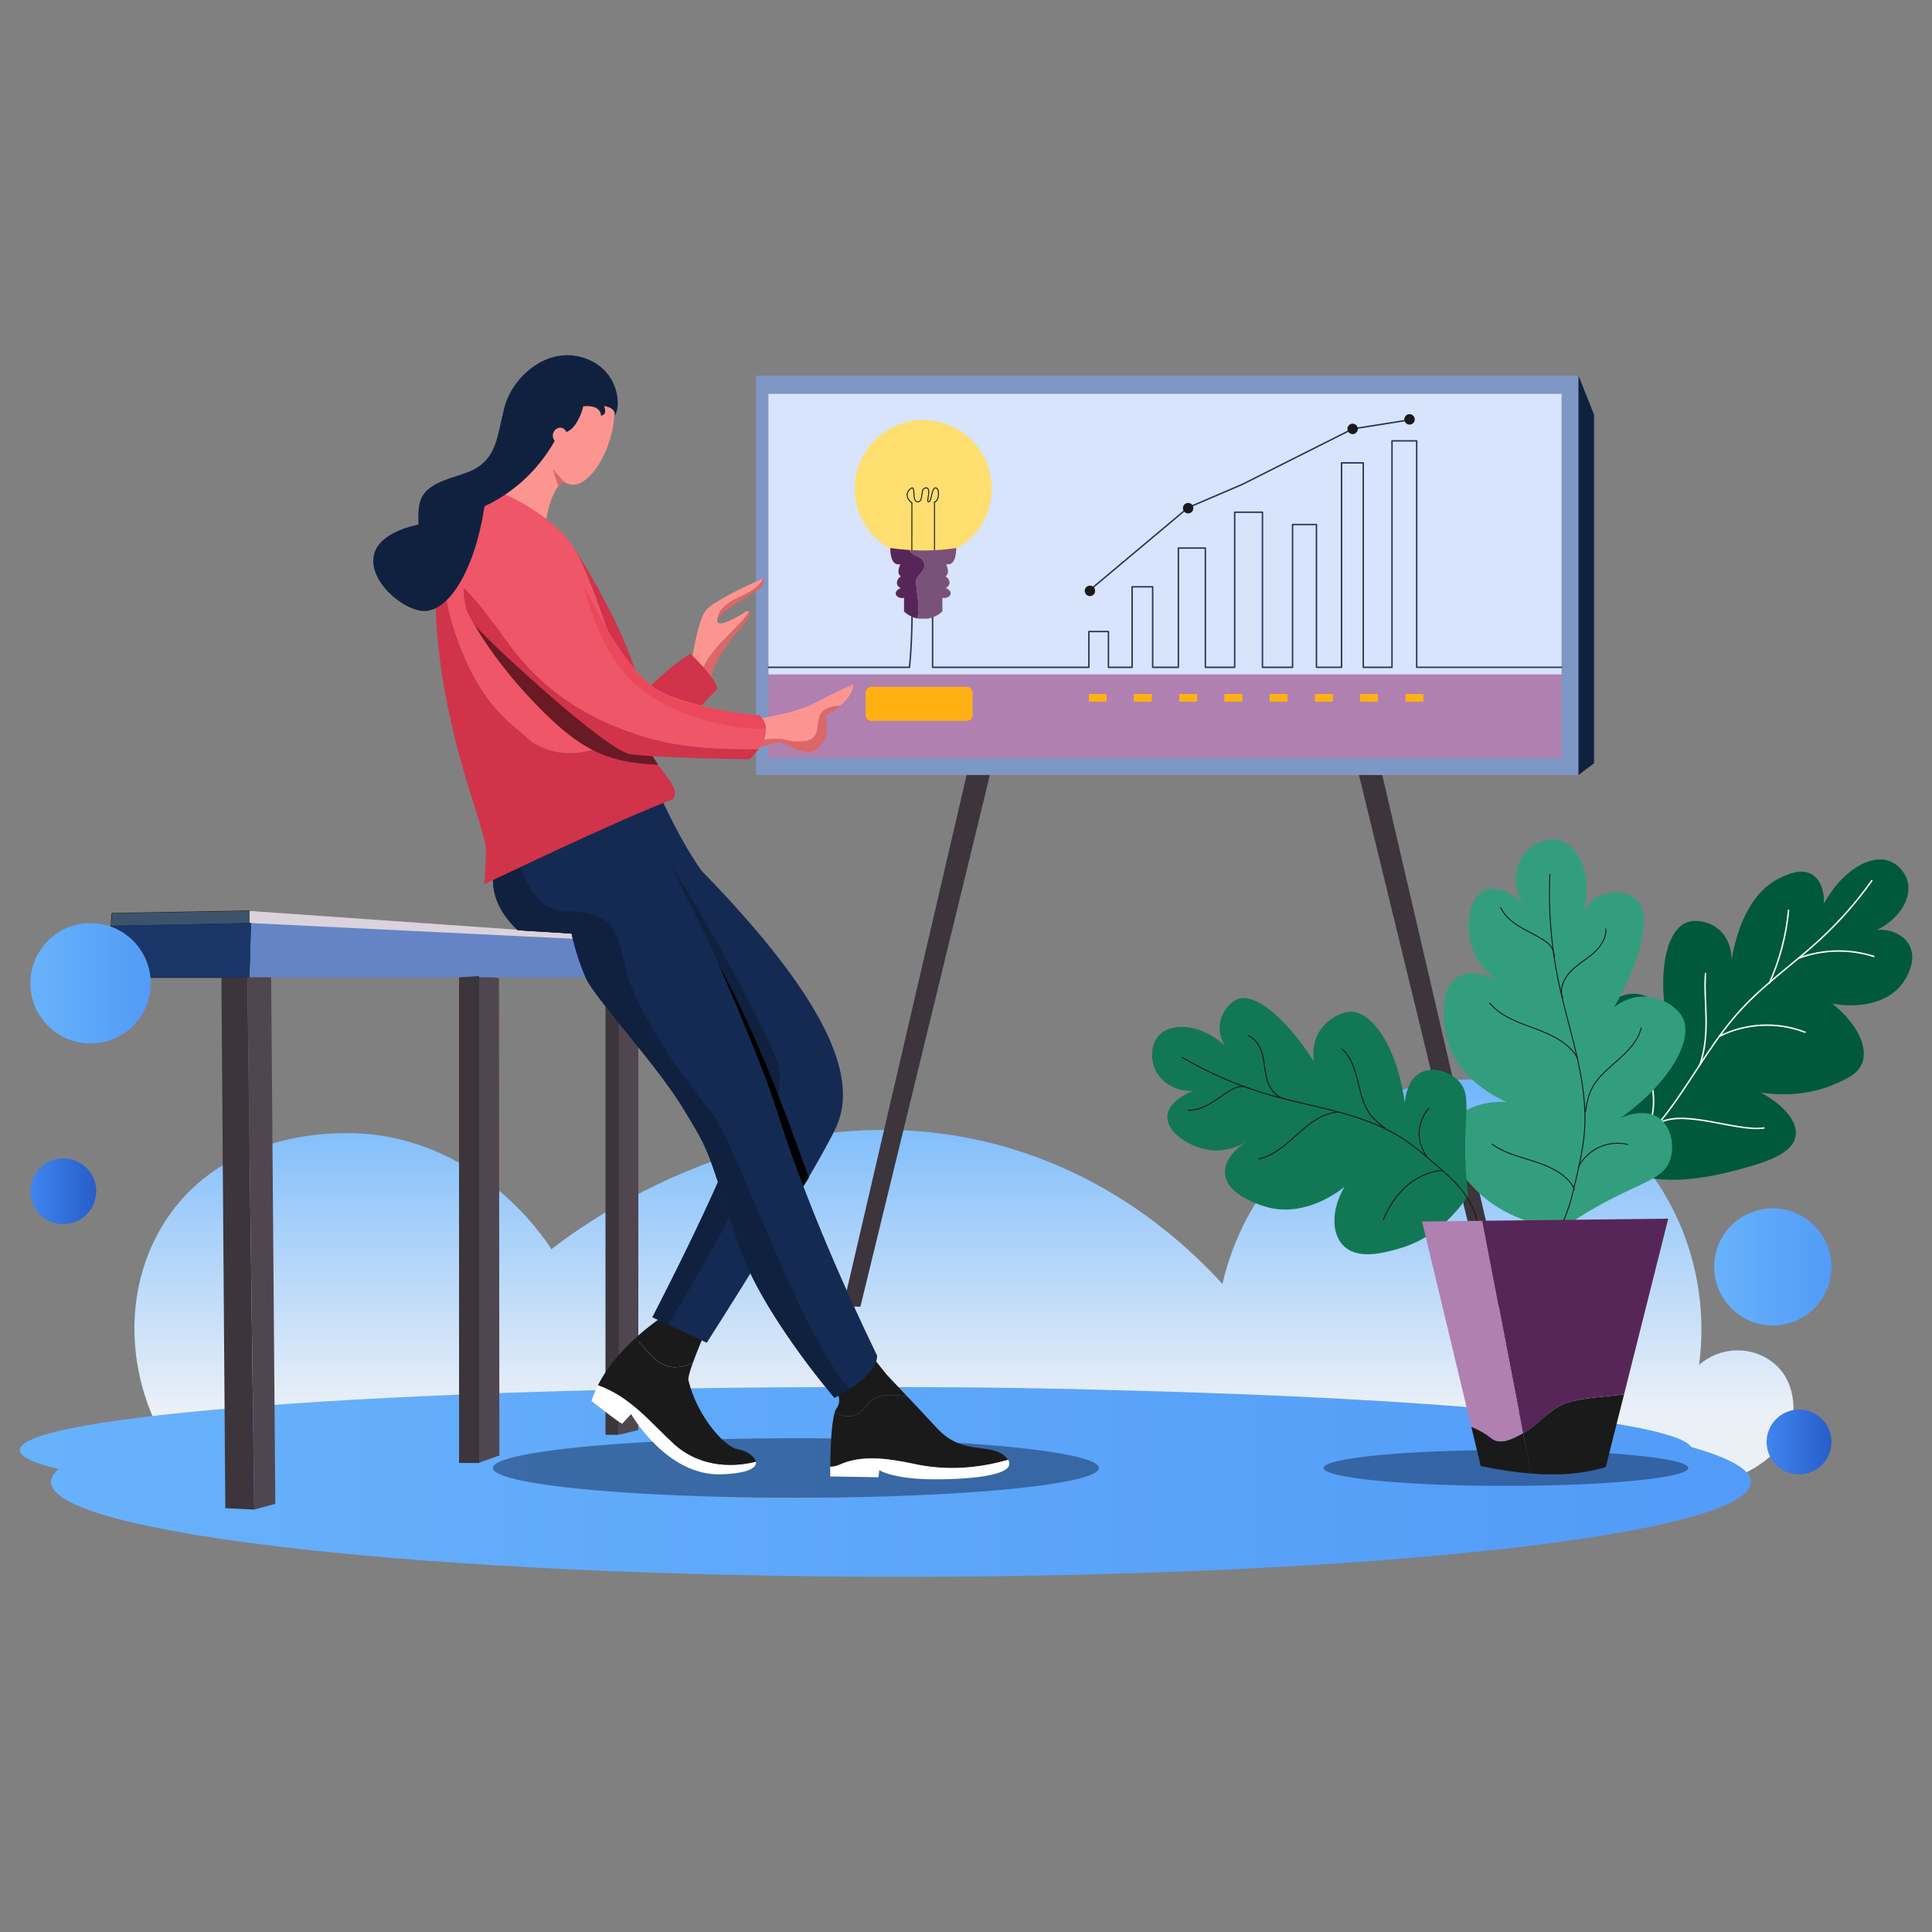 <?xml version="1.0" encoding="utf-8"?>
<!-- Generator: Adobe Illustrator 22.0.0, SVG Export Plug-In . SVG Version: 6.00 Build 0)  -->
<svg version="1.1" id="Layer_1" xmlns="http://www.w3.org/2000/svg" xmlns:xlink="http://www.w3.org/1999/xlink" x="0px" y="0px"
	 viewBox="0 0 4000 4000" style="enable-background:new 0 0 4000 4000;" xml:space="preserve">
<rect x="0" y="0" width="4000" height="4000" fill="#808080" stroke="none"/>
<style type="text/css">
	.Graphic_x0020_Style_x0020_218{fill:#102140;}
	.Graphic_x0020_Style_x0020_88{fill:#D1334A;}
	.Graphic_x0020_Style_x0020_220{fill:#152A52;}
	.Graphic_x0020_Style_x0020_99{fill:#B080B0;}
	.Graphic_x0020_Style_x0020_39{fill:#EF5668;}
	.Graphic_x0020_Style_x0020_219{fill:#DB6767;}
	.Graphic_x0020_Style_x0020_89{fill:#EB485C;}
	.Graphic_x0020_Style_x0020_69{fill:#1A1A1A;}
	
		.Graphic_x0020_Style_x0020_27{fill:#1A1A1A;stroke:#1A1A1A;stroke-width:2;stroke-linecap:round;stroke-linejoin:round;stroke-miterlimit:10;}
	.Graphic_x0020_Style_x0020_216{fill:#1A1A1A;}
	.Graphic_x0020_Style_x0020_42{fill:#FFCF4A;}
	.Graphic_x0020_Style_x0020_44{fill:#691A25;}
	
		.Graphic_x0020_Style_x0020_26{fill:#FFFFFF;stroke:#1A1A1A;stroke-width:2;stroke-linecap:round;stroke-linejoin:round;stroke-miterlimit:10;}
	.st0{fill:url(#SVGID_1_);}
	.st1{fill:url(#SVGID_2_);}
	.st2{opacity:0.5;fill:#152A52;}
	.st3{fill:none;stroke:#1A1A1A;stroke-width:2;stroke-linecap:round;stroke-linejoin:round;stroke-miterlimit:10;}
	.st4{fill:#504650;}
	.st5{fill:#3C353C;}
	.st6{fill:#7E97C5;}
	.st7{fill:#D8E4FB;}
	.st8{fill:#DBD2DB;}
	.st9{fill:#6584C6;}
	.st10{fill:#3B546B;}
	.st11{fill:#1A3669;}
	.st12{fill:#FFFFFF;}
	.st13{fill:#1A1A1A;}
	.st14{fill:#FC9590;}
	.st15{fill:#DB6767;}
	.st16{fill:#102140;}
	.st17{fill:url(#SVGID_3_);}
	.st18{fill:url(#SVGID_4_);}
	.st19{fill:url(#SVGID_5_);}
	.st20{fill:url(#SVGID_6_);}
	.st21{fill:#00593B;}
	.st22{fill:none;stroke:#FFFFFF;stroke-width:3;stroke-linecap:round;stroke-linejoin:round;stroke-miterlimit:10;}
	.st23{fill:#339E7E;}
	.st24{fill:#127755;}
	.st25{fill:#B080B0;}
	.st26{fill:#572658;}
	.st27{fill:none;stroke:#203560;stroke-width:3;stroke-linecap:round;stroke-linejoin:round;stroke-miterlimit:10;}
	.st28{fill:#FFDE70;}
	.st29{fill:#795179;}
	.st30{fill:#FFB114;}
</style>
<g>
	<linearGradient id="SVGID_1_" gradientUnits="userSpaceOnUse" x1="1995.725" y1="2191.172" x2="1995.725" y2="2920.549">
		<stop  offset="0" style="stop-color:#68B2FC"/>
		<stop  offset="1" style="stop-color:#EBF0F7"/>
	</linearGradient>
	<path class="st0" d="M356.1,3008.1c-102.2-157.4-103.6-354.1-4.8-493.4c127.3-179.3,354.6-170.4,397.6-167.7
		c246.5,16,378.6,217,392.8,239.5c47.4-37.5,458.4-352.4,943.7-210.8c225.5,65.8,372.5,202.6,445.5,282.6
		c72.5-313.1,390-486.1,651.5-402.4c218.3,69.9,369.7,309.9,335.3,570c43.7-38.5,108.7-40.1,153.3-4.8
		c47.4,37.6,48.8,103.2,33.5,143.7c0,0-24.5,64.9-129.3,100.6C3354.6,3140.7,829.2,3029.4,356.1,3008.1z"/>
	<linearGradient id="SVGID_2_" gradientUnits="userSpaceOnUse" x1="41.106" y1="3068.29" x2="3624.993" y2="3068.29">
		<stop  offset="0" style="stop-color:#68B2FC"/>
		<stop  offset="1" style="stop-color:#529BF7"/>
	</linearGradient>
	<path class="st1" d="M3501.6,2995.9c-34.9-54.6-515.5-100.4-1173.8-117.2c-147.4-4.5-302.4-6.9-462.5-6.9c-14.1,0-28.1,0-42.2,0.1
		c-16.9,0-33.8-0.1-50.8-0.1c-956.2,0-1731.3,58.4-1731.3,130.4c0,13.7,28.2,27,80.6,39.4c-10.5,8.7-16,17.6-16,26.6
		c0,108.5,787.8,196.4,1759.7,196.4S3625,3176.8,3625,3068.3C3625,3042.7,3581.2,3018.3,3501.6,2995.9z"/>
	<ellipse class="st2" cx="1647.9" cy="3039.3" rx="627.3" ry="61.6"/>
	<ellipse class="st2" cx="3117.8" cy="3039.3" rx="377.5" ry="37.1"/>
	<path class="st3" d="M288.8,2604"/>
	<path class="st3" d="M3384.7,2604"/>
	<path class="Graphic_x0020_Style_x0020_26" d="M516.5,1911l-286.2,5.8c0.4-8.6,1-17.2,1.6-25.6l284.6-5.1V1911z"/>
	<path class="Graphic_x0020_Style_x0020_26" d="M519.7,1911.2l-3.2,112.3H229.9c-1.8-36.8-1.5-72.5,0.3-106.7L519.7,1911.2z"/>
	<polygon class="st4" points="1033.1,2025.2 1008.3,2020.8 990,2023.5 990,3028.9 1033.9,3013.4 	"/>
	<g>
		<polygon class="st5" points="2016.4,1539.5 1745.3,2705.3 1781.4,2705.3 2061.1,1556.8 		"/>
		<polygon class="st5" points="2846.7,1539.5 3117.8,2705.3 3081.7,2705.3 2802,1556.8 		"/>
	</g>
	<rect x="1565.2" y="777.6" class="st6" width="1702.9" height="827"/>
	<rect x="1591" y="815.4" class="st7" width="1642.1" height="581.1"/>
	<rect x="1591" y="1396.5" class="Graphic_x0020_Style_x0020_99" width="1642.1" height="172.7"/>
	<polygon class="st8" points="516.5,1886 516.5,1911 1243.7,1962.5 1235.8,1936.5 	"/>
	<polygon class="st9" points="519.7,1911.2 516.5,2023.5 1243.7,2023.5 1212.5,1944.9 	"/>
	<path class="st10" d="M516.5,1886v24.9l-286.2,5.8c0.4-8.6,1-17.2,1.6-25.6L516.5,1886z"/>
	<path class="st11" d="M519.7,1911.2l-3.2,112.3H229.9c-1.8-36.8-1.5-72.5,0.3-106.7L519.7,1911.2z"/>
	<polygon class="st5" points="526.4,3125.4 466.5,3122.5 458.4,2023.5 512.1,2023.5 	"/>
	<polygon class="st4" points="570,3113.5 526.4,3125.4 512.1,2023.5 561.4,2023.5 	"/>
	<polygon class="st5" points="992,2020.8 950.4,2023.5 950.4,3028.9 992,3028.9 	"/>
	<polygon class="st5" points="1253.6,2020.8 1253.6,2970.6 1281,2970.6 1294.3,2048.4 	"/>
	<polygon class="st4" points="1281,2020.8 1281,2970.6 1321.6,2960.7 1321.6,2048.4 	"/>
	<g>
		<path class="Graphic_x0020_Style_x0020_216" d="M1408.8,2829.8c8.7-1.6,17.2-4.5,25.5-7.7c9.9-27.6,24.3-60.4,24.3-60.4
			l-81.4-39.3c0,0-29,18.1-62.3,48.6C1343.5,2796.9,1363.1,2837.7,1408.8,2829.8z"/>
		<path class="st12" d="M1396.2,2990.2c-48.5-44.3-90.7-99.1-158.1-122.4c-5.3,10.6-9.9,21.5-13.4,32.8
			c65.1,51.5,63.7,46.8,63.7,46.8l18.3-19.7c0,0,73.2,128.8,187.1,124.7c57.6-2.1,73.4-14.2,71.2-26.2
			C1505.8,3041.1,1442.5,3032.1,1396.2,2990.2z"/>
		<path class="st13" d="M1565,3026.3c-2.2-11.7-21.5-23.3-35.9-25.3c-29.2-4.1-86.1-69.8-103.7-143c-1.3-4.8,3-19.4,8.9-35.9
			c-8.3,3.2-16.7,6.1-25.5,7.7c-45.8,8-65.3-32.8-93.9-58.8c-27.2,25-57.3,58.3-76.9,96.9c67.4,23.3,109.6,78.1,158.1,122.4
			C1442.5,3032.1,1505.8,3041.1,1565,3026.3z"/>
		<path class="Graphic_x0020_Style_x0020_220" d="M1350.8,1612.7c0,0,49.8,117.6,101.7,190c260.6,267.6,326.7,429.5,277.9,532.6
			c-48.8,103-267.1,444.7-267.1,444.7l-112.5-52.9c0,0,215.6-413.5,189.8-451.5c-25.8-38-440.6-546.4-440.6-546.4l221-124.7"/>
		<path class="Graphic_x0020_Style_x0020_218" d="M1383.4,2742.5c62.3-105.1,268.1-437,225.5-544.6
			c-48.1-127.1-216.1-405.4-222.2-409.9l-60.8,219.2c101.9,125.7,202.4,250.4,214.6,268.5c25.8,38-189.8,451.5-189.8,451.5
			L1383.4,2742.5z"/>
		<path d="M1487.5,1996.5c65.4,118.3,127.2,271.1,187.1,442.1l-16.2,24.3L1487.5,1996.5z"/>
		<path class="Graphic_x0020_Style_x0020_216" d="M1788.9,2916.3c8.4-10.6,16.9-19,27.4-23.2c17.9-8.4,40.6-3.7,61.4-2.6
			c-24.9-26.4-42-44.5-42-44.5l-38-47.5l-68.4,77.4c0,0,16.6,22,2.4,40.3c-1.4,1.8-2.6,4.5-3.7,8
			C1748.6,2936,1774.7,2935.8,1788.9,2916.3z"/>
		<path class="st13" d="M1738.2,3032.5c46.4-21.1,101.3-12.7,152-2.1c66.7,15,133.3,10.3,196.9-8c-0.9-1.4-1.9-2.8-3.2-4.2
			c-30.7-33.9-89-2.3-142.8-60.1c-22.7-24.5-45.1-48.3-63.3-67.6c-20.8-1.1-43.5-5.8-61.4,2.6c-10.6,4.2-19,12.7-27.4,23.2
			c-14.2,19.5-40.3,19.6-60.8,7.9c-7.4,23.5-8.9,81.4-9.2,112.3C1725.5,3037,1732.4,3034.8,1738.2,3032.5z"/>
		<path class="st12" d="M1890.2,3030.3c-50.7-10.6-105.6-19-152,2.1c-5.7,2.3-12.7,4.6-19.3,4.1c-0.1,12.3,0,20.3,0,20.3l99.7,1.7
			l2-14.6c0,0,28.2,18.9,115,18.9c83.1,0,171.1-9.9,151.5-40.5C2023.5,3040.6,1956.9,3045.3,1890.2,3030.3z"/>
		<line class="Graphic_x0020_Style_x0020_26" x1="1316.3" y1="1627.8" x2="1020.6" y2="1733.4"/>
		<path class="Graphic_x0020_Style_x0020_220" d="M1234.5,1654.5l-207.4,129.7c0,0-31.5,70.5,45.1,141.7
			c111.2,6.8,111.2,6.8,111.2,6.8s10.2,47.5,29.2,90.8c19,43.4,145.1,177.6,202,271.1c56.9,93.5,47.5,80,108.5,263
			c40.8,146.5,204.7,336.2,204.7,336.2s86.8-42,88.1-86.8c-81.4-168.1-158.6-351.1-206.1-503c-27.3-87.2-93-243.4-148.6-367.1
			l-90.6-181.6"/>
		<path class="Graphic_x0020_Style_x0020_220" d="M1815.8,2807.1c-0.8,26.4-31.4,51.9-56.3,68.3c-17.3,11.4-31.8,18.5-31.8,18.5
			s-163.9-189.7-204.7-336.2c-61-183-51.5-169.5-108.5-263c-56.9-93.5-183-227.8-202-271.1c-19-43.4-29.2-90.8-29.2-90.8
			s0,0-111.2-6.8c-76.6-71.2-45.1-141.7-45.1-141.7l41.3-25.8l166.1-103.9l136,100.9l90.6,181.6c55.6,123.8,121.4,279.9,148.6,367.1
			C1657.2,2456,1734.5,2639,1815.8,2807.1z"/>
		<path class="Graphic_x0020_Style_x0020_218" d="M1759.5,2875.4c-17.3,11.4-31.8,18.5-31.8,18.5s-163.9-189.7-204.7-336.2
			c-61-183-51.5-169.5-108.5-263c-56.9-93.5-183-227.8-202-271.1c-19-43.4-29.2-90.8-29.2-90.8s0,0-111.2-6.8
			c-76.6-71.2-45.1-141.7-45.1-141.7l41.3-25.8c10.8,49.9,37.5,125.9,100.1,127.6c93.3,2.6,107.2,25.2,125.8,114
			c18.6,88.8,122.5,236,178.2,302.4C1524.5,2364.4,1656.5,2767,1759.5,2875.4z"/>
		<path class="Graphic_x0020_Style_x0020_219" d="M1451.1,1395.5l16.7,22.5c0,0,0,0,8.6-29.8c8.6-29.8,40.2-68.2,62.8-94.9
			c15.8-18.7,15.9-27.1,10.7-27.9c-0.8,4.1-2.8,7.3-6,10.5C1511.6,1316.7,1465.5,1346.6,1451.1,1395.5z"/>
		<path class="st14" d="M1577.7,1201.9c0.6-1.1,0.8-2.4,0.9-3.8c-16.1,7.1-100.8,44.9-117.1,65.7c-18.1,23-29.4,106.2-29.4,106.2
			l19,25.4c14.4-48.9,60.5-78.8,92.9-119.7c3.2-3.2,5.2-6.4,6-10.5c-2.2-0.3-5.5,0.7-8.9,3c-11.3,7.7-56,33.4-56,17.2
			c0-0.4,0.1-0.9,0.2-1.4c-0.1,0-0.2,0.1-0.4,0.1C1491.2,1235.7,1554.5,1239.9,1577.7,1201.9z"/>
		<path class="Graphic_x0020_Style_x0020_219" d="M1581.3,1196.9c0,0-0.9,0.4-2.6,1.2c-0.1,1.4-0.3,2.7-0.9,3.8
			c-23.2,38-86.6,33.8-92.9,82.3c0.1,0,0.2-0.1,0.4-0.1c3.4-16.8,66.3-50.9,83.4-61.9C1586.2,1211,1581.3,1196.9,1581.3,1196.9z"/>
		<path class="Graphic_x0020_Style_x0020_88" d="M1188.5,1134.8c0,0,120,183.4,139.3,304.4c59.7-62.4,101.7-85.8,101.7-85.8
			s56.9,54.6,55.6,72.9c-97.6,101-181.7,204-244.1,78c-62.4-126.1-164.1-279.3-164.1-279.3"/>
		<path class="st14" d="M1105.4,929.7c0,0-53.5,85.4-71,94.3c70.4,41.8,96.2,53.5,96.2,53.5s9-65.2,36.5-80.9
			c59.6,44.7,141-142,86.8-194C1199.5,750.7,1076.9,790.1,1105.4,929.7z"/>
		<path class="st15" d="M1144.2,971.3c0.7,0.7,22.9,25.3,22.9,25.3s-5.3,4.3-11.3,9.7C1155.6,1006.5,1144.2,971.3,1144.2,971.3z"/>
		<path class="Graphic_x0020_Style_x0020_39" d="M935.9,1290.6c25.3,82.3,63.3,162.6,133,217.5c12.7,10.6,21.1,19,31.7,27.4
			c42.2,27.4,86.6,29.6,133,14.8c31-9.7,62.4-21.7,90.6-38c-32.4-91.2-99.3-340.7-149.6-397.2c-55.6-62.4-132.9-93.5-132.9-93.5
			s-62.7,6.6-104,75.8C915.4,1159,917.3,1231,935.9,1290.6z"/>
		<path class="Graphic_x0020_Style_x0020_88" d="M1324.1,1512.3c-28.2,16.2-59.5,28.2-90.6,38c-46.4,14.8-90.8,12.7-133-14.8
			c-10.6-8.4-19-16.9-31.7-27.4c-69.7-54.9-107.7-135.1-133-217.5c-18.6-59.6-20.4-131.5,1.8-193.2c-23.6,39.5-40.2,99.3-34.3,189.9
			c16.3,249.5,104.4,428.4,103,475.9c-1.4,47.5-4.1,67.8-4.1,67.8s281.8-135.8,391.6-176.5c17.6-27.1-33.7-59.4-60.8-119.1
			C1330.6,1529.7,1327.5,1521.9,1324.1,1512.3z"/>
		<path class="Graphic_x0020_Style_x0020_44" d="M964.8,1256.8c-2.9,0.6,38.1,89.6,138.9,195.3c94.3,98.9,149.6,126.6,258.7,131.3
			c-29.2-48-29.2-48-29.2-48S988.9,1251.7,964.8,1256.8z"/>
		<path class="st14" d="M1632.6,1533.4c10.6,2.1,35.9,4.2,48.6-4.2c16.9-10.6,8.4-38,19-52.8c9.5-12.3,24.3-14,39.3-15.3
			c29.7-24.9,27-44.5,27-44.5s-37.4,16.9-81.7,39.8c-44.3,22.9-129.9,33.9-129.9,33.9s-3.6,27.5-5.4,46.4
			C1579,1532.1,1608.3,1525.3,1632.6,1533.4z"/>
		<path class="Graphic_x0020_Style_x0020_219" d="M1700.2,1476.4c-10.6,14.8-2.1,42.2-19,52.8c-12.7,8.4-38,6.3-48.6,4.2
			c-24.3-8.1-53.6-1.3-83.1,3.3c-0.9,9.7-1.4,17.2-0.7,17.5c2,1,44.3-13.8,67.7-18.8c8.1,6.1,51.2,29.1,69.5,18.9
			c18.3-10.2,32.1-31.9,22.9-72.9c12.8-7,22.8-13.8,30.5-20.3C1724.5,1462.4,1709.7,1464.1,1700.2,1476.4z"/>
		<path class="Graphic_x0020_Style_x0020_88" d="M1318,1520.7c-105.6-33.8-196.4-92.9-263.9-185.8c-30.9-41.3-57.7-83.9-93.9-117.7
			c-1,21.3,2.9,52.4,26.8,81.3c26.3,31.9,267.1,254.4,316.9,262.7s247.6,10.8,247.6,10.8s10-8.4,19.2-21.1
			C1485,1552,1400.2,1548.1,1318,1520.7z"/>
		<path class="Graphic_x0020_Style_x0020_39" d="M1571.8,1480.5c-62.4-3.4-178.2-29.5-213.5-54.2
			c-58.3-40.9-103.3-121.7-162.2-235.2H964.4c0,0-3.4,10.4-4.2,26.1c36.2,33.8,63,76.5,93.9,117.7c67.6,92.9,158.4,152,263.9,185.8
			c82.2,27.4,167,31.3,252.6,30.2C1584.4,1532.1,1596.5,1504,1571.8,1480.5z"/>
		<path class="Graphic_x0020_Style_x0020_89" d="M1585.9,1508.5c-0.7-9.5-4.8-19.1-14.1-28c-62.4-3.4-171.5-25.5-207.5-49.6
			c-65.9-44-99.2-113.3-155.2-215.6c13.6,52.2,44.8,146.1,103.2,199.1C1384.7,1480.3,1511.8,1512.5,1585.9,1508.5z"/>
		<path class="st16" d="M1003.1,1048.2c18.1-8.5,39.1-20.4,60.7-37.1c43.4-33.6,69.6-71.6,84.6-98.1c-13.8-19.2,12.8-39.9,24.5-18.6
			c21.8-8,33.5-45.8,34.6-53.2c38.3-3.7,36.7,19.2,36.7,19.2s14.4,0.2,6.4-19.6c13.8,1.5,24.6,9.6,22.4,19.6
			c14.4-21.3,7.4-100.6-70.4-121.3c-75.4-20.1-143.7,45.2-158.6,105.4c-14.9,60.1-15.8,101.2-61.5,126.7
			c-27.2,15.1-74.2,19.7-100.3,45.8c-18.8,18.8-15.9,49.2-16,69.2c-3.2,0.7-78.9,13.8-91.5,60.7c-14.8,54.6,60.6,118.5,104.3,118.2
			C930.3,1264.5,983.4,1178.7,1003.1,1048.2z"/>
	</g>
	<linearGradient id="SVGID_3_" gradientUnits="userSpaceOnUse" x1="62.921" y1="2466.334" x2="199.194" y2="2466.334">
		<stop  offset="0" style="stop-color:#4085F0"/>
		<stop  offset="1" style="stop-color:#275DC9"/>
	</linearGradient>
	<ellipse class="st17" cx="131.1" cy="2466.3" rx="68.1" ry="68.1"/>
	<linearGradient id="SVGID_4_" gradientUnits="userSpaceOnUse" x1="3549.064" y1="2622.875" x2="3791.769" y2="2622.875">
		<stop  offset="0" style="stop-color:#68B2FC"/>
		<stop  offset="1" style="stop-color:#529BF7"/>
	</linearGradient>
	<ellipse class="st18" cx="3670.4" cy="2622.9" rx="121.4" ry="121.3"/>
	<linearGradient id="SVGID_5_" gradientUnits="userSpaceOnUse" x1="62.921" y1="2035.794" x2="312.134" y2="2035.794">
		<stop  offset="0" style="stop-color:#68B2FC"/>
		<stop  offset="1" style="stop-color:#529BF7"/>
	</linearGradient>
	<ellipse class="st19" cx="187.5" cy="2035.8" rx="124.6" ry="124.6"/>
	<linearGradient id="SVGID_6_" gradientUnits="userSpaceOnUse" x1="3657.599" y1="2985.522" x2="3791.769" y2="2985.522">
		<stop  offset="0" style="stop-color:#4085F0"/>
		<stop  offset="1" style="stop-color:#275DC9"/>
	</linearGradient>
	<ellipse class="st20" cx="3724.7" cy="2985.5" rx="67.1" ry="67.1"/>
	<g>
		<path class="st21" d="M3310.6,2292.1c-12.3-97.9-22.8-180.7,22.9-217.1c2.7-2.2,30.7-23.8,64.3-15.7c33.8,8.1,49.1,40.5,51.4,45.7
			c-16.7-103,4-181.8,44.3-195.7c17.4-6,44.6-1.9,64.3,14.3c28.7,23.6,27.4,61,27.1,65.7c4.3-27.9,23.6-134.7,100-171.4
			c15.1-7.3,44.2-21.2,67.1-7.1c26.3,16.2,24.5,56.7,24.3,60c37.9-68.5,95.2-101.9,134.3-88.5c17.7,6,33.3,22.3,38.6,41.4
			c9.3,34.1-14.5,77.7-62.8,101.4c28.2-1.6,53.7,9.7,65.7,30c19.4,33-7.2,72.3-11.4,78.5c-26.8,39.5-84.6,55.6-147.1,44.3
			c51.2,40.9,75.3,90.4,61.4,124.2c-9,21.9-31.8,32-57.1,42.8c-25.8,11-78.2,28.2-152.8,17.1c45.7,24.2,76.6,58.3,72.8,88.5
			c-5.1,40.5-70.3,58-120,71.4c-36.2,9.8-199.8,53.8-262.8-27.1C3321.4,2377.6,3317.8,2349.1,3310.6,2292.1z"/>
		<path class="st22" d="M3186.2,2433.9c35.4,20.3,80.6,13.4,117.9-3.1c70.1-30.9,123-91,166.9-153.7s81.6-130.4,133.5-186.8
			c49-53.4,109.3-95.1,162.6-144.2c40.3-37,76.6-78.2,108.3-122.8"/>
		<path class="st22" d="M3385.2,2162.4c41.5,64.9,54.7,138.9,12.4,203.3"/>
		<path class="st22" d="M3436.4,2324.2c53.6-27.3,160.3,19.3,215.5,11.2"/>
		<path class="st22" d="M3519.5,2204.4c23.1-67.8,6.9-131,11.6-188.8"/>
		<path class="st22" d="M3703,1884.6c-4.8,52.2-18.4,103.5-39.9,151.2"/>
		<path class="st22" d="M3724.7,1983.5c49.3-18.2,104.8-19.4,154.8-3.3"/>
		<path class="st22" d="M3559.7,2145.6c55.2-27.6,119.9-30.7,177.5-8.5"/>
	</g>
	<g>
		<path class="st23" d="M3268.1,2521c118-74.2,172.7-72.8,189.3-118.7c10.4-28.6,3.5-68.9-22.7-87.5c-32.4-23-77.7-0.9-79.9,0.3
			c105.5-75.8,152.5-164.8,128.5-209.2c-11.4-21.1-45-43.6-82.5-42.7c-29.2,0.7-50.3,15.3-58.8,22c60.1-105.9,78-196.7,45.3-224.1
			c-12.8-10.7-42.5-19.3-69.8-9c-22.2,8.3-34.1,25.9-38.6,33.3c19.6-74.2-10.8-135.2-49.9-145.9c-24.3-6.6-53.4,5.9-70.7,25.4
			c-24.1,27.2-27,70-5.4,105c-2.7-2.5-44.1-40.2-78-27c-37,14.4-40.8,79.8-26.3,121.6c14.4,41.7,48.2,63.3,60.5,70.3
			c-5-3.2-53.4-33-89.1-13.2c-48.9,27.2-26.2,121.6-24.7,127.5c21.7,85.7,106.6,124.8,123.9,132.4c-58.8-3.2-107.8,21.8-120.9,58.8
			c-16.4,46.3,29.4,94.1,54.3,120.1c60.8,63.4,140.5,78.7,181.4,83C3241.3,2538.4,3253.2,2530.4,3268.1,2521z"/>
		<path class="st3" d="M3208.9,1810.7c-3.4,73.9,2.5,148.2,17.6,220.6c21.7,104.3,62.6,207.3,53.8,313.5
			c-2.7,32.3-9.9,64.1-17.1,95.7c-8.3,36.1-16.8,72.9-35.5,104.8c-17.4,29.6-43.1,53.9-72.1,72.4"/>
		<path class="st3" d="M3259.1,2463.2c-0.9-5.1-3.8-9.7-7-13.7c-19-24.2-49.1-36.5-78.5-45.8c-29.3-9.3-60-16.9-84.8-35"/>
		<path class="st3" d="M3266.2,2190.8c-17.6-31.9-53.7-48.4-87.8-61.1c-34.2-12.7-70.8-25-94.2-52.9"/>
		<path class="st3" d="M3235.2,2065.3c-6.8-18.7,2.7-39.7,16.5-54c13.8-14.3,31.5-24.1,46.5-37.1c15-13,27.9-31.2,26.4-50.9"/>
		<path class="st3" d="M3218.3,1982.4c-0.7-6-1.5-12.1-4.1-17.6c-3.9-8.2-11.4-14-19-18.9c-15.7-10.1-32.9-17.6-48.9-27.3
			c-16-9.7-31-22.2-39.1-39"/>
		<path class="st3" d="M3282.4,2302.1c2.4-14.6,4.8-29.4,10.7-42.9c11.3-26,34.2-44.8,55.4-63.5c21.3-18.7,42.7-39.9,49.5-67.5"/>
		<path class="st3" d="M3370.3,2369.5c-19.8-4.8-41.1-2.7-59.5,5.8c-18.5,8.5-33.9,23.3-43.2,41.4"/>
	</g>
	<g>
		<path class="st24" d="M3036,2438.8c-9.6-124.6,14.3-167.4-15.2-199.8c-18.4-20.2-53.2-31.6-78.9-18.5
			c-31.7,16.1-33.1,61.3-33.2,63.5c-16.1-115.4-67.1-189.8-112.4-189.3c-21.5,0.2-53.4,17.5-68.4,47.6c-11.7,23.5-8.9,46.3-7.1,55.9
			c-59-91.9-123.5-144-158.9-129.5c-13.9,5.7-33.1,25.7-36.3,51.6c-2.6,21.1,6.3,37.8,10.4,44.5c-50.7-46.5-111.8-47.9-136.6-21.3
			c-15.4,16.5-17.6,44.8-9.4,66.7c11.5,30.5,44.3,50.6,81.1,48.2c-3.1,1.1-50.3,18.2-54,50.7c-4,35.4,46.3,65.7,85.5,71.7
			c39.1,5.9,70.3-11.8,81.1-18.6c-4.6,2.7-48.5,28.6-47.6,65.2c1.2,50.2,85.6,71.5,90.9,72.8c77.1,18.6,143.6-32.5,156.8-43.1
			c-27.1,45.3-27.7,94.7-3.8,120.5c29.9,32.4,87,15.9,118,7c75.7-21.8,121.1-78.6,141.6-109.3
			C3038.6,2467.3,3037.2,2454.5,3036,2438.8z"/>
		<path class="st3" d="M2447.4,2189.2c57.2,33.5,118.7,59.9,182.5,78.1c91.8,26.3,190.7,36.9,271.3,88.1
			c24.6,15.6,46.7,34.6,68.8,53.6c25.2,21.6,50.8,43.7,68.4,71.9c16.3,26.2,24.8,56.7,27.4,87.4"/>
		<path class="st3" d="M2987,2423.8c-4.4-1.4-81.3,2.3-122.9,101.2"/>
		<path class="st3" d="M2773.1,2302.4c-32.7,0.7-60.8,22.4-85.2,44.2c-24.4,21.8-49.4,45.7-81.3,52.7"/>
		<path class="st3" d="M2660.5,2274.7c-17.6-2.4-30.4-18.7-36-35.6c-5.6-16.9-6-35-10-52.4c-4-17.3-13.1-35.1-29.4-42.2"/>
		<path class="st3" d="M2587.7,2253.4c-5.1-1.9-10.3-3.9-15.7-4.1c-8.1-0.3-15.9,3.2-22.9,7.2c-14.6,8.2-27.7,18.8-42.1,27.4
			c-14.4,8.6-30.5,15.4-47.3,14.8"/>
		<path class="st3" d="M2868.2,2336c-10.6-8-21.3-16-29.6-26.4c-15.9-19.8-21.3-45.8-27.3-70.5c-6-24.7-13.9-50.6-32.9-67.4"/>
		<path class="st3" d="M2958.4,2294.4c-12,13.7-19.3,31.5-20.3,49.7c-1,18.2,6.7,37.6,17.2,52.5"/>
	</g>
	<path class="Graphic_x0020_Style_x0020_69" d="M3087.3,2977.6c-12.3-10.2-26.4-17.6-41.2-23.9l19.6,81.6
		c35.6,7.4,70.3,12.8,103.8,15.5l-16.1-83.7C3131.7,2979.2,3106.2,2992.6,3087.3,2977.6z"/>
	<path class="st25" d="M2944.2,2529l101.9,424.7c14.7,6.3,28.8,13.7,41.2,23.9c18.8,15.1,44.3,1.6,66.1-10.5l-84.4-439.6
		L2944.2,2529z"/>
	<path class="Graphic_x0020_Style_x0020_69" d="M3161.2,2962.8c-2.5,1.4-5.1,2.8-7.8,4.3l16.1,83.7c55.9,4.5,108.2,1.2,155.1-13.6
		l37.8-150.4c-39.6,5.4-82,6.5-116.7,16.9C3211.9,2914.2,3190.8,2943.8,3161.2,2962.8z"/>
	<path class="st26" d="M3069.1,2527.5l84.4,439.6c2.7-1.5,5.3-2.9,7.8-4.3c29.6-19,50.7-48.6,84.5-59.1
		c34.8-10.4,77.1-11.6,116.7-16.9l91.4-363.7L3069.1,2527.5z"/>
	<path class="st27" d="M1591.2,1381.6h291.7c0,0,4.7-35.8,5.6-113.5c42.3,0,42.3,0,42.3,0v113.5h323.6v-74.1h40.5v74.1h49v-166.7
		h42.6v166.7h53.2v-246.9h55.9v246.9h60.7v-321.1h57.5v321.1h62.3V1086h49.5v295.5h51.9V958.3h45v423.3h59.5v-284.3V912.7h51.1
		v468.8h300"/>
	<g>
		
			<ellipse transform="matrix(2.873618e-03 -1 1 2.873618e-03 894.264 2920.181)" class="st28" cx="1911.4" cy="1011.7" rx="141.9" ry="141.9"/>
		<line class="st3" x1="1934.8" y1="1039.6" x2="1934.8" y2="1203.9"/>
		<path class="st3" d="M1888.5,1203.9c-0.9-1.3-0.6-127.1-0.5-162.7"/>
		<path class="st3" d="M1888,1041.2c0,0-19.1-13.8-4.4-28c14.8-14.3,2.3,25.5,16.2,25.8c13.9,0.4,3.9-28.9,17.2-28.9
			c13.2,0-0.8,29.1,5.6,29.1c6.4,0,5.8-29.1,14.4-29.1c8.5,0,8.5,26-2.2,29.6"/>
		<path class="st29" d="M1959.2,1168.1c21.8,5,20.5-33.5,20.5-33.5c-31.8,5-64.2,6.2-97.2,4.1c5.6,14.3,26.9,11.2,30.9,27.3
			c4.2,19-19,25.3-16.9,40.1c2,26.1,7.8,48.5,2.9,74.2c3.8,0.7,7.8,0.9,12,0.4c21.8,2.7,39.7-14.8,39.7-14.8v-28.4
			c9.1,2.4,16.7-3.2,17.2-8.4c0.4-4.3-3.9-9.7-10.7-11.5c1.1-0.4,5.8-2.5,7.6-7.4c2.1-5.7-0.9-13.1-7.6-17.1
			C1968.7,1186.4,1958,1167.8,1959.2,1168.1z"/>
		<path class="st26" d="M1896.5,1206.1c-2.1-14.8,21.1-21.1,16.9-40.1c-4-16.1-25.3-13-30.9-27.3c-13-0.8-26.1-2.2-39.3-4.1
			c0,0-1.3,38.5,20.5,33.5c1.2-0.3-9.6,18.3,1.5,25.2c-6.7,4-9.6,11.3-7.6,17.1c1.7,4.9,6.5,6.9,7.6,7.4
			c-6.8,1.7-11.1,7.1-10.7,11.5c0.5,5.2,8.1,10.8,17.2,8.4v28.4c0,0,11.7,11.4,27.8,14.4C1904.4,1254.6,1898.6,1232.3,1896.5,1206.1
			z"/>
	</g>
	<g>
		<g>
			<rect x="2254.4" y="1436.8" class="Graphic_x0020_Style_x0020_42" width="36.2" height="16"/>
			<rect x="2348.1" y="1436.8" class="Graphic_x0020_Style_x0020_42" width="36.2" height="16"/>
			<rect x="2441.8" y="1436.8" class="Graphic_x0020_Style_x0020_42" width="36.2" height="16"/>
			<rect x="2535.5" y="1436.8" class="Graphic_x0020_Style_x0020_42" width="36.2" height="16"/>
			<rect x="2629.1" y="1436.8" class="Graphic_x0020_Style_x0020_42" width="36.2" height="16"/>
			<rect x="2722.8" y="1436.8" class="Graphic_x0020_Style_x0020_42" width="36.2" height="16"/>
			<rect x="2816.5" y="1436.8" class="Graphic_x0020_Style_x0020_42" width="36.2" height="16"/>
			<rect x="2910.2" y="1436.8" class="Graphic_x0020_Style_x0020_42" width="36.2" height="16"/>
		</g>
		<g>
			<rect x="2254.4" y="1436.8" class="st30" width="36.2" height="16"/>
			<rect x="2348.1" y="1436.8" class="st30" width="36.2" height="16"/>
			<rect x="2441.8" y="1436.8" class="st30" width="36.2" height="16"/>
			<rect x="2535.5" y="1436.8" class="st30" width="36.2" height="16"/>
			<rect x="2629.1" y="1436.8" class="st30" width="36.2" height="16"/>
			<rect x="2722.8" y="1436.8" class="st30" width="36.2" height="16"/>
			<rect x="2816.5" y="1436.8" class="st30" width="36.2" height="16"/>
			<rect x="2910.2" y="1436.8" class="st30" width="36.2" height="16"/>
		</g>
	</g>
	<polyline class="st27" points="2254.4,1223.3 2459.9,1050.9 2571.7,1003 2800.5,888 2915.5,869.7 	"/>
	<path class="Graphic_x0020_Style_x0020_27" d="M2266.4,1223.3c0-5.4-4.4-9.8-9.8-9.8s-9.8,4.4-9.8,9.8c0,5.4,4.4,9.8,9.8,9.8
		S2266.4,1228.8,2266.4,1223.3z"/>
	<circle class="Graphic_x0020_Style_x0020_27" cx="2459.9" cy="1052.1" r="9.8"/>
	<circle class="Graphic_x0020_Style_x0020_27" cx="2800.5" cy="888" r="9.8"/>
	<circle class="Graphic_x0020_Style_x0020_27" cx="2918.3" cy="868.3" r="9.8"/>
	<path class="st30" d="M2001.8,1492.4h-197.9c-6.5,0-11.8-5.3-11.8-11.8v-46.7c0-6.5,5.3-11.8,11.8-11.8h197.9
		c6.5,0,11.8,5.3,11.8,11.8v46.7C2013.6,1487.1,2008.3,1492.4,2001.8,1492.4z"/>
	<polygon class="Graphic_x0020_Style_x0020_218" points="3268.1,777.6 3300.3,858.5 3300.3,1580.2 3268.1,1604.6 	"/>
</g>
</svg>
